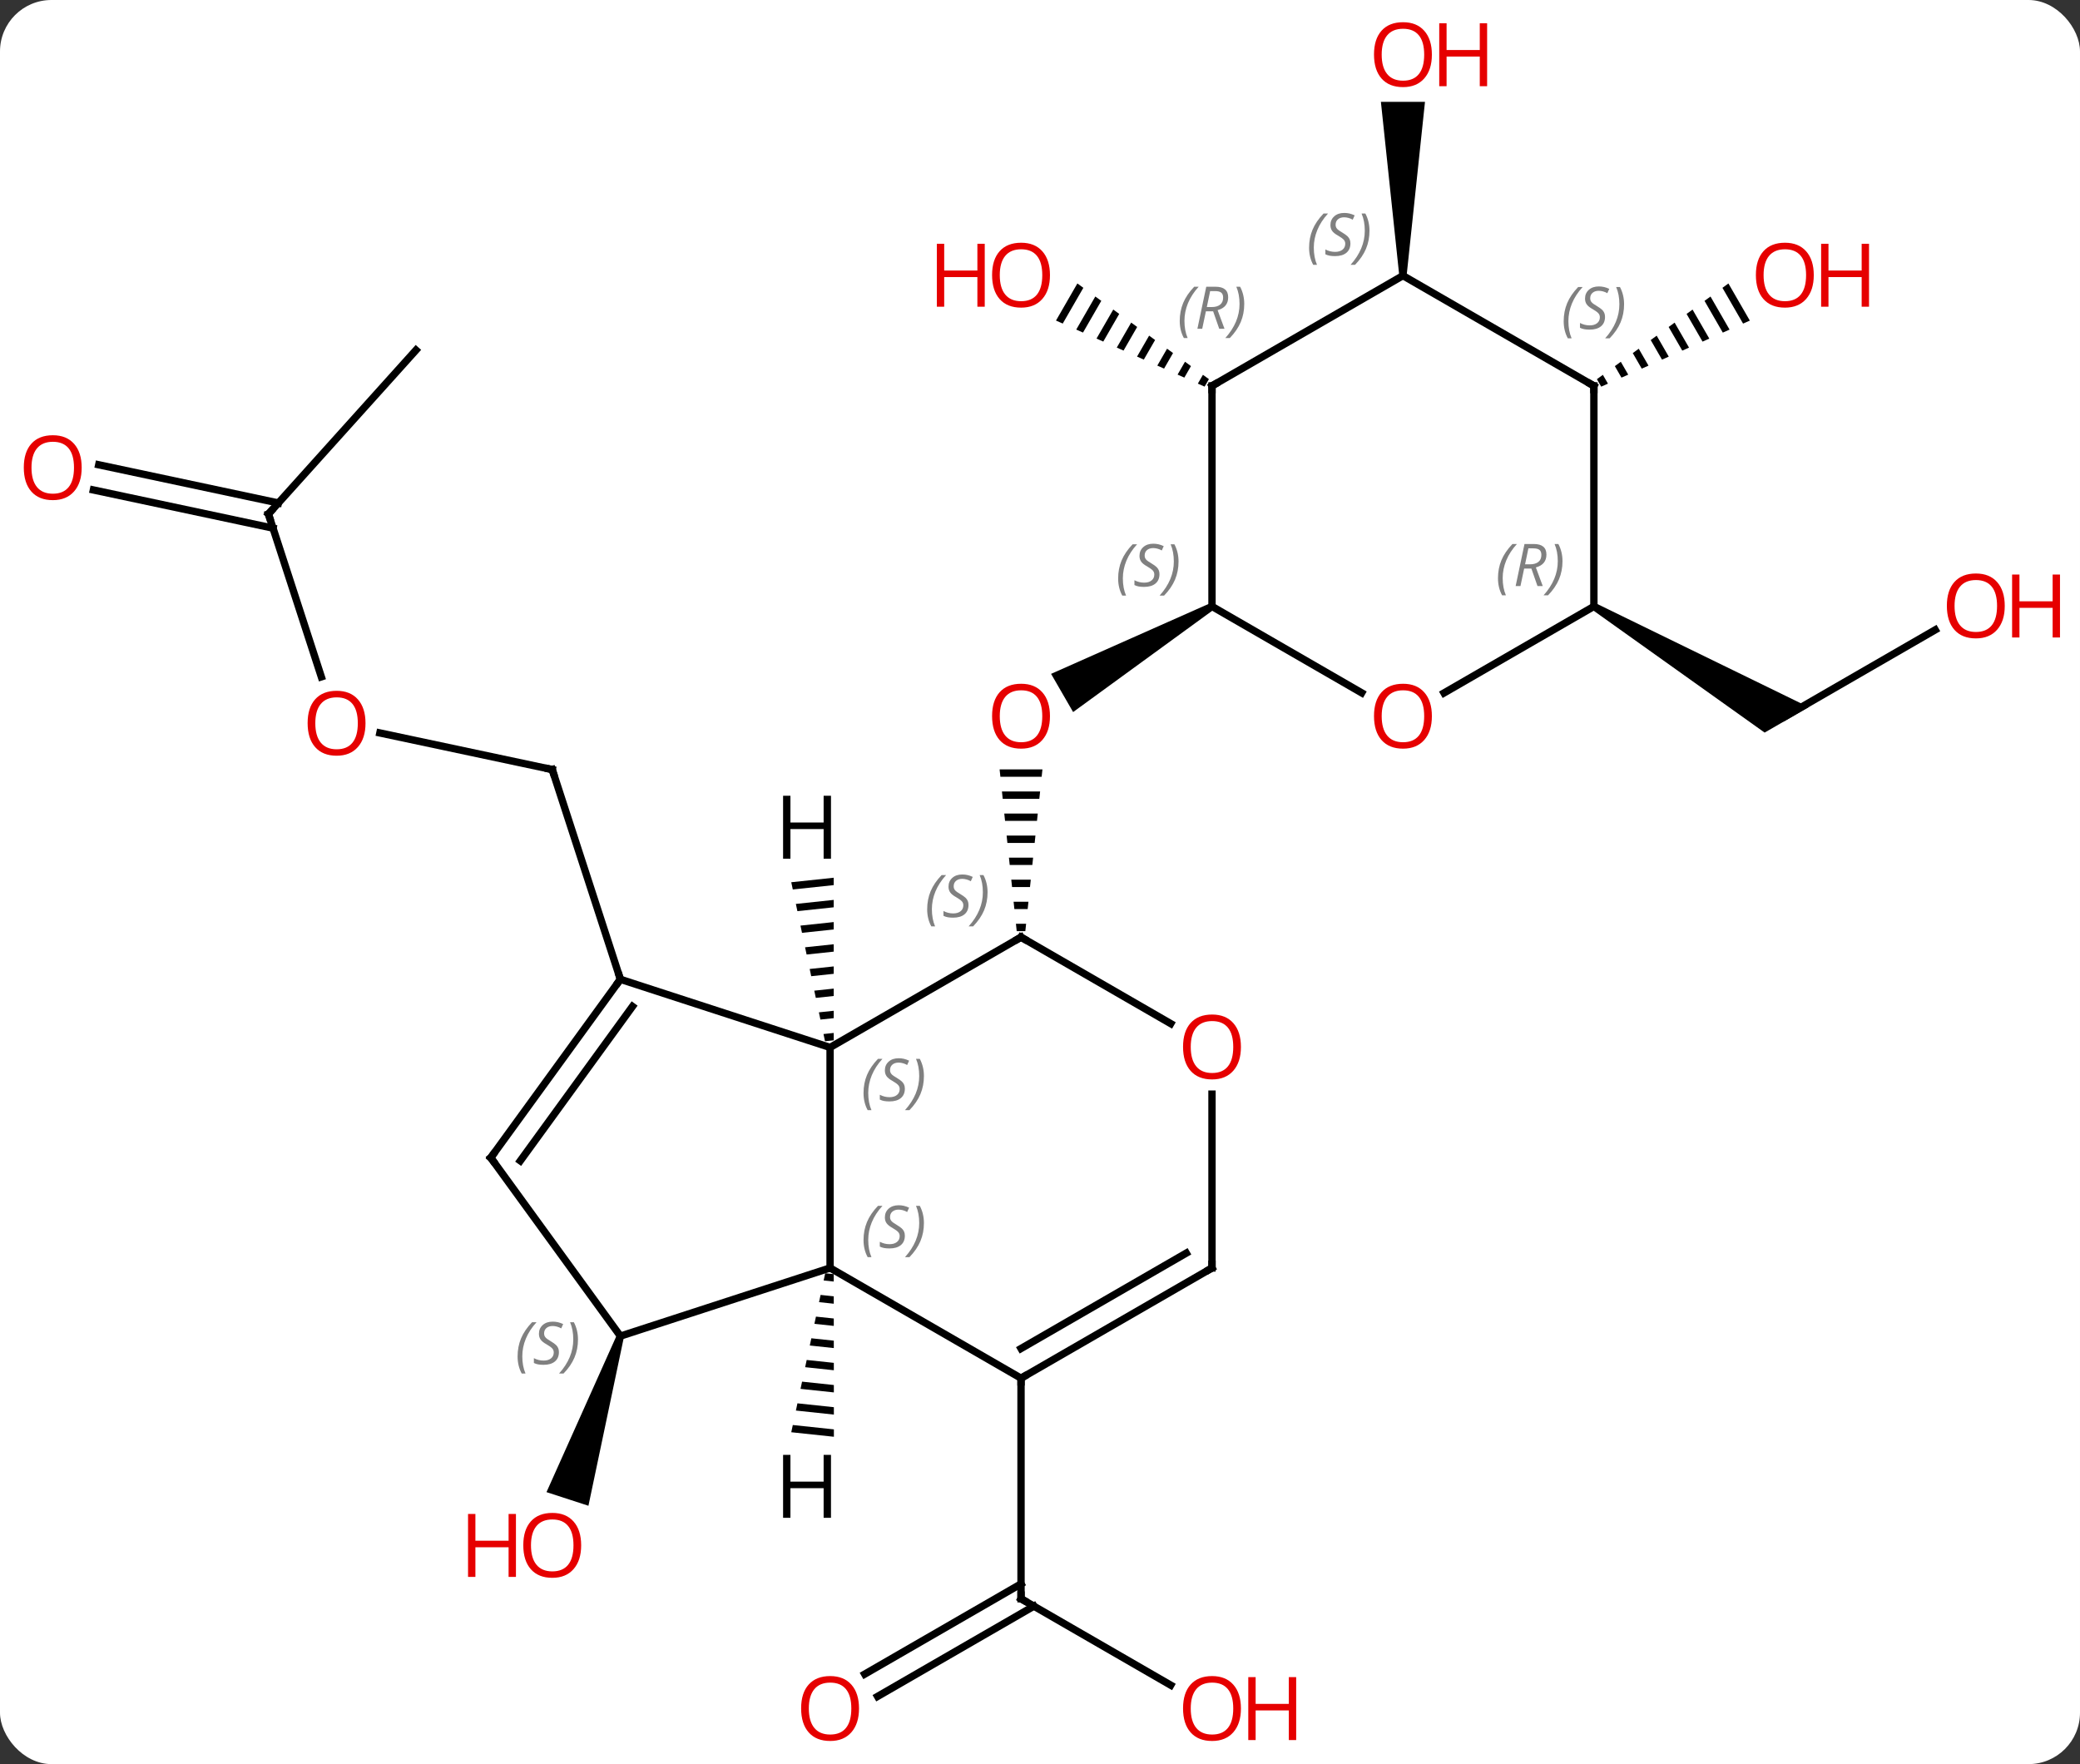 <svg width="283" viewBox="0 0 283 240" style="fill-opacity:1; color-rendering:auto; color-interpolation:auto; text-rendering:auto; stroke:black; stroke-linecap:square; stroke-miterlimit:10; shape-rendering:auto; stroke-opacity:1; fill:black; stroke-dasharray:none; font-weight:normal; stroke-width:1; font-family:'Open Sans'; font-style:normal; stroke-linejoin:miter; font-size:12; stroke-dashoffset:0; image-rendering:auto;" height="240" class="cas-substance-image" xmlns:xlink="http://www.w3.org/1999/xlink" xmlns="http://www.w3.org/2000/svg"><rect x="0" y="0" width="283" height="240" fill="#333333" stroke="none"/><svg class="cas-substance-single-component"><rect y="0" x="0" width="283" stroke="none" ry="7" rx="7" height="240" fill="white" class="cas-substance-group"/><svg y="0" x="0" width="283" viewBox="0 0 283 240" style="fill:black;" height="240" class="cas-substance-single-component-image"><svg><g><g transform="translate(138,120)" style="text-rendering:geometricPrecision; color-rendering:optimizeQuality; color-interpolation:linearRGB; stroke-linecap:butt; image-rendering:optimizeQuality;"><path style="stroke:none;" d="M-1.995 -15.324 L-1.889 -14.324 L3.725 -14.324 L3.831 -15.324 ZM-1.678 -12.324 L-1.572 -11.324 L3.408 -11.324 L3.514 -12.324 ZM-1.361 -9.324 L-1.255 -8.324 L3.091 -8.324 L3.197 -9.324 ZM-1.043 -6.324 L-0.938 -5.324 L2.774 -5.324 L2.879 -6.324 ZM-0.726 -3.324 L-0.621 -2.324 L2.457 -2.324 L2.562 -3.324 ZM-0.409 -0.324 L-0.303 0.676 L2.139 0.676 L2.245 -0.324 ZM-0.092 2.676 L0.014 3.676 L1.822 3.676 L1.928 2.676 ZM0.225 5.676 L0.331 6.676 L1.505 6.676 L1.611 5.676 Z"/><path style="stroke:none;" d="M26.651 -37.933 L27.151 -37.067 L8.006 -23.128 L5.006 -28.324 Z"/><line y2="-20.287" y1="-15.303" x2="-86.314" x1="-62.865" style="fill:none;"/><line y2="13.23" y1="-15.303" x2="-53.592" x1="-62.865" style="fill:none;"/><line y2="-50.07" y1="-27.919" x2="-101.478" x1="-94.281" style="fill:none;"/><line y2="-72.366" y1="-50.07" x2="-81.405" x1="-101.478" style="fill:none;"/><line y2="-56.769" y1="-51.572" x2="-124.566" x1="-100.126" style="fill:none;"/><line y2="-53.345" y1="-48.148" x2="-125.294" x1="-100.853" style="fill:none;"/><line y2="109.259" y1="97.5" x2="21.287" x1="0.918" style="fill:none;"/><line y2="107.758" y1="95.479" x2="-20.349" x1="0.918" style="fill:none;"/><line y2="110.79" y1="98.51" x2="-18.599" x1="2.668" style="fill:none;"/><line y2="67.5" y1="97.5" x2="0.918" x1="0.918" style="fill:none;"/><path style="stroke:none;" d="M-54.068 61.615 L-53.117 61.925 L-57.939 84.852 L-63.645 82.997 Z"/><path style="stroke:none;" d="M8.586 -81.438 L5.675 -76.39 L5.675 -76.39 L6.594 -75.981 L6.594 -75.981 L9.399 -80.846 L9.399 -80.846 L8.586 -81.438 ZM11.026 -79.663 L8.432 -75.164 L8.432 -75.164 L9.351 -74.756 L9.351 -74.756 L11.84 -79.071 L11.84 -79.071 L11.026 -79.663 ZM13.467 -77.887 L11.19 -73.939 L11.19 -73.939 L12.109 -73.53 L12.109 -73.53 L14.28 -77.296 L14.28 -77.296 L13.467 -77.887 ZM15.907 -76.112 L13.947 -72.713 L14.866 -72.305 L14.866 -72.305 L16.721 -75.52 L16.721 -75.52 L15.907 -76.112 ZM18.347 -74.337 L16.704 -71.488 L17.623 -71.079 L17.623 -71.079 L19.161 -73.745 L19.161 -73.745 L18.347 -74.337 ZM20.788 -72.562 L19.462 -70.262 L20.381 -69.854 L20.381 -69.854 L21.601 -71.97 L20.788 -72.562 ZM23.228 -70.787 L22.219 -69.037 L22.219 -69.037 L23.138 -68.628 L23.138 -68.628 L24.041 -70.195 L24.041 -70.195 L23.228 -70.787 ZM25.668 -69.011 L24.976 -67.811 L24.976 -67.811 L25.895 -67.403 L25.895 -67.403 L26.482 -68.42 L26.482 -68.42 L25.668 -69.011 Z"/><line y2="-34.311" y1="-22.5" x2="125.301" x1="104.841" style="fill:none;"/><path style="stroke:none;" d="M78.611 -37.067 L79.111 -37.933 L108.091 -23.799 L102.091 -20.335 Z"/><path style="stroke:none;" d="M53.381 -82.5 L52.381 -82.5 L49.881 -106.148 L55.881 -106.148 Z"/><path style="stroke:none;" d="M97.165 -81.434 L96.352 -80.843 L96.352 -80.843 L99.159 -75.976 L100.078 -76.384 L97.165 -81.434 ZM94.725 -79.659 L93.912 -79.067 L93.912 -79.067 L96.401 -74.75 L96.401 -74.75 L97.32 -75.159 L97.32 -75.159 L94.725 -79.659 ZM92.285 -77.883 L91.472 -77.291 L91.472 -77.291 L93.644 -73.525 L93.644 -73.525 L94.563 -73.933 L94.563 -73.933 L92.285 -77.883 ZM89.845 -76.108 L89.031 -75.516 L89.031 -75.516 L90.886 -72.3 L90.886 -72.3 L91.805 -72.708 L91.805 -72.708 L89.845 -76.108 ZM87.405 -74.332 L86.591 -73.74 L88.129 -71.074 L89.048 -71.483 L87.405 -74.332 ZM84.965 -72.556 L84.151 -71.964 L84.151 -71.964 L85.371 -69.849 L86.29 -70.257 L84.965 -72.556 ZM82.524 -70.781 L81.711 -70.189 L82.614 -68.624 L82.614 -68.624 L83.533 -69.032 L83.533 -69.032 L82.524 -70.781 ZM80.084 -69.005 L79.271 -68.413 L79.856 -67.398 L79.856 -67.398 L80.775 -67.807 L80.084 -69.005 Z"/><line y2="52.5" y1="22.5" x2="-25.062" x1="-25.062" style="fill:none;"/><line y2="7.5" y1="22.5" x2="0.918" x1="-25.062" style="fill:none;"/><line y2="13.23" y1="22.5" x2="-53.592" x1="-25.062" style="fill:none;"/><line y2="67.5" y1="52.5" x2="0.918" x1="-25.062" style="fill:none;"/><line y2="61.77" y1="52.5" x2="-53.592" x1="-25.062" style="fill:none;"/><line y2="19.259" y1="7.5" x2="21.287" x1="0.918" style="fill:none;"/><line y2="37.5" y1="13.23" x2="-71.226" x1="-53.592" style="fill:none;"/><line y2="37.922" y1="16.922" x2="-67.207" x1="-51.948" style="fill:none;"/><line y2="52.5" y1="67.5" x2="26.901" x1="0.918" style="fill:none;"/><line y2="50.479" y1="63.459" x2="23.401" x1="0.918" style="fill:none;"/><line y2="37.5" y1="61.77" x2="-71.226" x1="-53.592" style="fill:none;"/><line y2="52.5" y1="28.852" x2="26.901" x1="26.901" style="fill:none;"/><line y2="-25.741" y1="-37.5" x2="47.267" x1="26.901" style="fill:none;"/><line y2="-67.5" y1="-37.5" x2="26.901" x1="26.901" style="fill:none;"/><line y2="-37.5" y1="-25.726" x2="78.861" x1="58.468" style="fill:none;"/><line y2="-82.5" y1="-67.5" x2="52.881" x1="26.901" style="fill:none;"/><line y2="-67.5" y1="-37.5" x2="78.861" x1="78.861" style="fill:none;"/><line y2="-67.5" y1="-82.5" x2="78.861" x1="52.881" style="fill:none;"/><path style="stroke:none;" d="M-24.568 -0.589 L-30.343 0.025 L-30.135 1.008 L-24.567 0.417 L-24.568 -0.589 ZM-24.567 2.428 L-29.717 2.975 L-29.717 2.975 L-29.508 3.958 L-29.508 3.958 L-24.567 3.433 L-24.567 2.428 ZM-24.567 5.444 L-29.09 5.925 L-29.09 5.925 L-28.882 6.908 L-28.882 6.908 L-24.567 6.45 L-24.567 6.45 L-24.567 5.444 ZM-24.567 8.461 L-28.464 8.875 L-28.464 8.875 L-28.255 9.858 L-28.255 9.858 L-24.566 9.466 L-24.566 9.466 L-24.567 8.461 ZM-24.566 11.477 L-27.837 11.825 L-27.837 11.825 L-27.629 12.808 L-27.629 12.808 L-24.566 12.483 L-24.566 11.477 ZM-24.566 14.494 L-27.211 14.775 L-27.211 14.775 L-27.002 15.758 L-27.002 15.758 L-24.566 15.499 L-24.566 15.499 L-24.566 14.494 ZM-24.565 17.51 L-26.584 17.725 L-26.584 17.725 L-26.376 18.708 L-26.376 18.708 L-24.565 18.516 L-24.565 18.516 L-24.565 17.51 ZM-24.565 20.527 L-25.958 20.675 L-25.958 20.675 L-25.749 21.658 L-25.749 21.658 L-24.565 21.532 L-24.565 21.532 L-24.565 20.527 Z"/><path style="stroke:none;" d="M-25.724 53.218 L-25.934 54.202 L-25.934 54.202 L-24.563 54.347 L-24.563 54.347 L-24.564 53.342 L-24.564 53.342 L-25.724 53.218 ZM-26.354 56.168 L-26.564 57.151 L-26.564 57.151 L-24.56 57.364 L-24.56 57.364 L-24.561 56.358 L-24.561 56.358 L-26.354 56.168 ZM-26.983 59.118 L-27.193 60.101 L-27.193 60.101 L-24.557 60.381 L-24.557 60.381 L-24.558 59.375 L-24.558 59.375 L-26.983 59.118 ZM-27.613 62.067 L-27.823 63.05 L-27.823 63.05 L-24.554 63.398 L-24.554 63.398 L-24.555 62.392 L-24.555 62.392 L-27.613 62.067 ZM-28.243 65.017 L-28.453 66 L-28.453 66 L-24.551 66.415 L-24.551 66.415 L-24.552 65.409 L-24.552 65.409 L-28.243 65.017 ZM-28.873 67.966 L-29.083 68.95 L-29.083 68.95 L-24.548 69.431 L-24.548 69.431 L-24.549 68.426 L-24.549 68.426 L-28.873 67.966 ZM-29.503 70.916 L-29.713 71.899 L-29.713 71.899 L-24.545 72.448 L-24.545 72.448 L-24.546 71.443 L-24.546 71.443 L-29.503 70.916 ZM-30.133 73.866 L-30.343 74.849 L-30.343 74.849 L-24.542 75.465 L-24.542 75.465 L-24.543 74.459 L-24.543 74.459 L-30.133 73.866 Z"/></g><g transform="translate(138,120)" style="fill:rgb(230,0,0); text-rendering:geometricPrecision; color-rendering:optimizeQuality; image-rendering:optimizeQuality; font-family:'Open Sans'; stroke:rgb(230,0,0); color-interpolation:linearRGB;"><path style="stroke:none;" d="M4.856 -22.57 Q4.856 -20.508 3.816 -19.328 Q2.777 -18.148 0.934 -18.148 Q-0.957 -18.148 -1.988 -19.312 Q-3.019 -20.477 -3.019 -22.586 Q-3.019 -24.68 -1.988 -25.828 Q-0.957 -26.977 0.934 -26.977 Q2.793 -26.977 3.824 -25.805 Q4.856 -24.633 4.856 -22.57 ZM-1.973 -22.57 Q-1.973 -20.836 -1.23 -19.93 Q-0.488 -19.023 0.934 -19.023 Q2.356 -19.023 3.082 -19.922 Q3.809 -20.82 3.809 -22.57 Q3.809 -24.305 3.082 -25.195 Q2.356 -26.086 0.934 -26.086 Q-0.488 -26.086 -1.23 -25.188 Q-1.973 -24.289 -1.973 -22.57 Z"/></g><g transform="translate(138,120)" style="stroke-linecap:butt; text-rendering:geometricPrecision; color-rendering:optimizeQuality; image-rendering:optimizeQuality; font-family:'Open Sans'; color-interpolation:linearRGB; stroke-miterlimit:5;"><path style="fill:none;" d="M-63.354 -15.407 L-62.865 -15.303 L-62.711 -14.828"/><path style="fill:rgb(230,0,0); stroke:none;" d="M-88.27 -21.61 Q-88.27 -19.548 -89.31 -18.368 Q-90.349 -17.188 -92.192 -17.188 Q-94.083 -17.188 -95.114 -18.352 Q-96.145 -19.517 -96.145 -21.626 Q-96.145 -23.72 -95.114 -24.868 Q-94.083 -26.017 -92.192 -26.017 Q-90.333 -26.017 -89.302 -24.845 Q-88.27 -23.673 -88.27 -21.61 ZM-95.099 -21.61 Q-95.099 -19.876 -94.356 -18.97 Q-93.614 -18.063 -92.192 -18.063 Q-90.77 -18.063 -90.044 -18.962 Q-89.317 -19.86 -89.317 -21.61 Q-89.317 -23.345 -90.044 -24.235 Q-90.77 -25.126 -92.192 -25.126 Q-93.614 -25.126 -94.356 -24.227 Q-95.099 -23.329 -95.099 -21.61 Z"/><path style="fill:none;" d="M-101.323 -49.594 L-101.478 -50.07 L-101.144 -50.442"/><path style="fill:rgb(230,0,0); stroke:none;" d="M-126.886 -56.38 Q-126.886 -54.318 -127.926 -53.138 Q-128.965 -51.958 -130.808 -51.958 Q-132.699 -51.958 -133.73 -53.123 Q-134.762 -54.287 -134.762 -56.396 Q-134.762 -58.49 -133.73 -59.638 Q-132.699 -60.787 -130.808 -60.787 Q-128.949 -60.787 -127.918 -59.615 Q-126.886 -58.443 -126.886 -56.38 ZM-133.715 -56.38 Q-133.715 -54.646 -132.972 -53.74 Q-132.23 -52.833 -130.808 -52.833 Q-129.387 -52.833 -128.66 -53.732 Q-127.933 -54.63 -127.933 -56.38 Q-127.933 -58.115 -128.66 -59.005 Q-129.387 -59.896 -130.808 -59.896 Q-132.23 -59.896 -132.972 -58.998 Q-133.715 -58.099 -133.715 -56.38 Z"/><path style="fill:none;" d="M1.351 97.75 L0.918 97.5 L0.918 97"/><path style="fill:rgb(230,0,0); stroke:none;" d="M30.838 112.43 Q30.838 114.492 29.799 115.672 Q28.76 116.852 26.917 116.852 Q25.026 116.852 23.995 115.688 Q22.963 114.523 22.963 112.414 Q22.963 110.32 23.995 109.172 Q25.026 108.023 26.917 108.023 Q28.776 108.023 29.807 109.195 Q30.838 110.367 30.838 112.43 ZM24.01 112.43 Q24.01 114.164 24.753 115.07 Q25.495 115.977 26.917 115.977 Q28.338 115.977 29.065 115.078 Q29.792 114.18 29.792 112.43 Q29.792 110.695 29.065 109.805 Q28.338 108.914 26.917 108.914 Q25.495 108.914 24.753 109.812 Q24.01 110.711 24.01 112.43 Z"/><path style="fill:rgb(230,0,0); stroke:none;" d="M38.354 116.727 L37.354 116.727 L37.354 112.695 L32.839 112.695 L32.839 116.727 L31.838 116.727 L31.838 108.164 L32.839 108.164 L32.839 111.805 L37.354 111.805 L37.354 108.164 L38.354 108.164 L38.354 116.727 Z"/><path style="fill:rgb(230,0,0); stroke:none;" d="M-21.125 112.43 Q-21.125 114.492 -22.164 115.672 Q-23.203 116.852 -25.046 116.852 Q-26.937 116.852 -27.968 115.688 Q-29 114.523 -29 112.414 Q-29 110.32 -27.968 109.172 Q-26.937 108.023 -25.046 108.023 Q-23.187 108.023 -22.156 109.195 Q-21.125 110.367 -21.125 112.43 ZM-27.953 112.43 Q-27.953 114.164 -27.21 115.07 Q-26.468 115.977 -25.046 115.977 Q-23.625 115.977 -22.898 115.078 Q-22.171 114.18 -22.171 112.43 Q-22.171 110.695 -22.898 109.805 Q-23.625 108.914 -25.046 108.914 Q-26.468 108.914 -27.21 109.812 Q-27.953 110.711 -27.953 112.43 Z"/><path style="fill:rgb(230,0,0); stroke:none;" d="M-58.928 90.233 Q-58.928 92.295 -59.967 93.475 Q-61.006 94.655 -62.849 94.655 Q-64.74 94.655 -65.771 93.49 Q-66.802 92.326 -66.802 90.217 Q-66.802 88.123 -65.771 86.975 Q-64.74 85.826 -62.849 85.826 Q-60.99 85.826 -59.959 86.998 Q-58.928 88.17 -58.928 90.233 ZM-65.756 90.233 Q-65.756 91.967 -65.013 92.873 Q-64.271 93.78 -62.849 93.78 Q-61.428 93.78 -60.701 92.881 Q-59.974 91.983 -59.974 90.233 Q-59.974 88.498 -60.701 87.608 Q-61.428 86.717 -62.849 86.717 Q-64.271 86.717 -65.013 87.615 Q-65.756 88.514 -65.756 90.233 Z"/><path style="fill:rgb(230,0,0); stroke:none;" d="M-67.802 94.53 L-68.802 94.53 L-68.802 90.498 L-73.318 90.498 L-73.318 94.53 L-74.318 94.53 L-74.318 85.967 L-73.318 85.967 L-73.318 89.608 L-68.802 89.608 L-68.802 85.967 L-67.802 85.967 L-67.802 94.53 Z"/><path style="fill:rgb(230,0,0); stroke:none;" d="M4.856 -82.57 Q4.856 -80.508 3.816 -79.328 Q2.777 -78.148 0.934 -78.148 Q-0.957 -78.148 -1.988 -79.312 Q-3.019 -80.477 -3.019 -82.586 Q-3.019 -84.68 -1.988 -85.828 Q-0.957 -86.977 0.934 -86.977 Q2.793 -86.977 3.824 -85.805 Q4.856 -84.633 4.856 -82.57 ZM-1.973 -82.57 Q-1.973 -80.836 -1.23 -79.93 Q-0.488 -79.023 0.934 -79.023 Q2.356 -79.023 3.082 -79.922 Q3.809 -80.82 3.809 -82.57 Q3.809 -84.305 3.082 -85.195 Q2.356 -86.086 0.934 -86.086 Q-0.488 -86.086 -1.23 -85.188 Q-1.973 -84.289 -1.973 -82.57 Z"/><path style="fill:rgb(230,0,0); stroke:none;" d="M-4.019 -78.273 L-5.019 -78.273 L-5.019 -82.305 L-9.535 -82.305 L-9.535 -78.273 L-10.535 -78.273 L-10.535 -86.836 L-9.535 -86.836 L-9.535 -83.195 L-5.019 -83.195 L-5.019 -86.836 L-4.019 -86.836 L-4.019 -78.273 Z"/><path style="fill:rgb(230,0,0); stroke:none;" d="M134.762 -37.57 Q134.762 -35.508 133.722 -34.328 Q132.683 -33.148 130.84 -33.148 Q128.949 -33.148 127.918 -34.312 Q126.886 -35.477 126.886 -37.586 Q126.886 -39.68 127.918 -40.828 Q128.949 -41.977 130.84 -41.977 Q132.699 -41.977 133.73 -40.805 Q134.762 -39.633 134.762 -37.57 ZM127.933 -37.57 Q127.933 -35.836 128.676 -34.93 Q129.418 -34.023 130.84 -34.023 Q132.262 -34.023 132.988 -34.922 Q133.715 -35.82 133.715 -37.57 Q133.715 -39.305 132.988 -40.195 Q132.262 -41.086 130.84 -41.086 Q129.418 -41.086 128.676 -40.188 Q127.933 -39.289 127.933 -37.57 Z"/><path style="fill:rgb(230,0,0); stroke:none;" d="M142.277 -33.273 L141.277 -33.273 L141.277 -37.305 L136.762 -37.305 L136.762 -33.273 L135.762 -33.273 L135.762 -41.836 L136.762 -41.836 L136.762 -38.195 L141.277 -38.195 L141.277 -41.836 L142.277 -41.836 L142.277 -33.273 Z"/><path style="fill:rgb(230,0,0); stroke:none;" d="M56.819 -112.57 Q56.819 -110.508 55.779 -109.328 Q54.74 -108.148 52.897 -108.148 Q51.006 -108.148 49.975 -109.312 Q48.944 -110.477 48.944 -112.586 Q48.944 -114.68 49.975 -115.828 Q51.006 -116.977 52.897 -116.977 Q54.756 -116.977 55.787 -115.805 Q56.819 -114.633 56.819 -112.57 ZM49.99 -112.57 Q49.99 -110.836 50.733 -109.93 Q51.475 -109.023 52.897 -109.023 Q54.319 -109.023 55.045 -109.922 Q55.772 -110.82 55.772 -112.57 Q55.772 -114.305 55.045 -115.195 Q54.319 -116.086 52.897 -116.086 Q51.475 -116.086 50.733 -115.188 Q49.99 -114.289 49.99 -112.57 Z"/><path style="fill:rgb(230,0,0); stroke:none;" d="M64.334 -108.273 L63.334 -108.273 L63.334 -112.305 L58.819 -112.305 L58.819 -108.273 L57.819 -108.273 L57.819 -116.836 L58.819 -116.836 L58.819 -113.195 L63.334 -113.195 L63.334 -116.836 L64.334 -116.836 L64.334 -108.273 Z"/><path style="fill:rgb(230,0,0); stroke:none;" d="M108.778 -82.57 Q108.778 -80.508 107.739 -79.328 Q106.7 -78.148 104.857 -78.148 Q102.966 -78.148 101.935 -79.312 Q100.903 -80.477 100.903 -82.586 Q100.903 -84.68 101.935 -85.828 Q102.966 -86.977 104.857 -86.977 Q106.716 -86.977 107.747 -85.805 Q108.778 -84.633 108.778 -82.57 ZM101.95 -82.57 Q101.95 -80.836 102.693 -79.93 Q103.435 -79.023 104.857 -79.023 Q106.278 -79.023 107.005 -79.922 Q107.732 -80.82 107.732 -82.57 Q107.732 -84.305 107.005 -85.195 Q106.278 -86.086 104.857 -86.086 Q103.435 -86.086 102.693 -85.188 Q101.95 -84.289 101.95 -82.57 Z"/><path style="fill:rgb(230,0,0); stroke:none;" d="M116.294 -78.273 L115.294 -78.273 L115.294 -82.305 L110.778 -82.305 L110.778 -78.273 L109.778 -78.273 L109.778 -86.836 L110.778 -86.836 L110.778 -83.195 L115.294 -83.195 L115.294 -86.836 L116.294 -86.836 L116.294 -78.273 Z"/></g><g transform="translate(138,120)" style="stroke-linecap:butt; font-size:8.4px; fill:gray; text-rendering:geometricPrecision; image-rendering:optimizeQuality; color-rendering:optimizeQuality; font-family:'Open Sans'; font-style:italic; stroke:gray; color-interpolation:linearRGB; stroke-miterlimit:5;"><path style="stroke:none;" d="M-20.51 28.703 Q-20.51 27.375 -20.041 26.25 Q-19.573 25.125 -18.541 24.047 L-17.932 24.047 Q-18.901 25.109 -19.385 26.281 Q-19.87 27.453 -19.87 28.687 Q-19.87 30.016 -19.432 31.031 L-19.948 31.031 Q-20.51 30 -20.51 28.703 ZM-14.888 28.109 Q-14.888 28.937 -15.435 29.391 Q-15.981 29.844 -16.981 29.844 Q-17.388 29.844 -17.7 29.789 Q-18.013 29.734 -18.294 29.594 L-18.294 28.937 Q-17.669 29.266 -16.966 29.266 Q-16.341 29.266 -15.966 28.969 Q-15.591 28.672 -15.591 28.156 Q-15.591 27.844 -15.794 27.617 Q-15.997 27.391 -16.56 27.062 Q-17.153 26.734 -17.38 26.406 Q-17.606 26.078 -17.606 25.625 Q-17.606 24.891 -17.091 24.43 Q-16.575 23.969 -15.731 23.969 Q-15.356 23.969 -15.021 24.047 Q-14.685 24.125 -14.31 24.297 L-14.575 24.891 Q-14.825 24.734 -15.146 24.648 Q-15.466 24.562 -15.731 24.562 Q-16.263 24.562 -16.583 24.836 Q-16.903 25.109 -16.903 25.578 Q-16.903 25.781 -16.833 25.93 Q-16.763 26.078 -16.622 26.211 Q-16.481 26.344 -16.06 26.594 Q-15.497 26.937 -15.294 27.133 Q-15.091 27.328 -14.989 27.562 Q-14.888 27.797 -14.888 28.109 ZM-12.293 26.391 Q-12.293 27.719 -12.77 28.852 Q-13.246 29.984 -14.262 31.031 L-14.871 31.031 Q-12.934 28.875 -12.934 26.391 Q-12.934 25.062 -13.371 24.047 L-12.856 24.047 Q-12.293 25.109 -12.293 26.391 Z"/><path style="stroke:none;" d="M-20.51 48.703 Q-20.51 47.375 -20.041 46.25 Q-19.573 45.125 -18.541 44.047 L-17.932 44.047 Q-18.901 45.109 -19.385 46.281 Q-19.87 47.453 -19.87 48.688 Q-19.87 50.016 -19.432 51.031 L-19.948 51.031 Q-20.51 50 -20.51 48.703 ZM-14.888 48.109 Q-14.888 48.938 -15.435 49.391 Q-15.981 49.844 -16.981 49.844 Q-17.388 49.844 -17.7 49.789 Q-18.013 49.734 -18.294 49.594 L-18.294 48.938 Q-17.669 49.266 -16.966 49.266 Q-16.341 49.266 -15.966 48.969 Q-15.591 48.672 -15.591 48.156 Q-15.591 47.844 -15.794 47.617 Q-15.997 47.391 -16.56 47.063 Q-17.153 46.734 -17.38 46.406 Q-17.606 46.078 -17.606 45.625 Q-17.606 44.891 -17.091 44.43 Q-16.575 43.969 -15.731 43.969 Q-15.356 43.969 -15.021 44.047 Q-14.685 44.125 -14.31 44.297 L-14.575 44.891 Q-14.825 44.734 -15.146 44.648 Q-15.466 44.563 -15.731 44.563 Q-16.263 44.563 -16.583 44.836 Q-16.903 45.109 -16.903 45.578 Q-16.903 45.781 -16.833 45.93 Q-16.763 46.078 -16.622 46.211 Q-16.481 46.344 -16.06 46.594 Q-15.497 46.938 -15.294 47.133 Q-15.091 47.328 -14.989 47.563 Q-14.888 47.797 -14.888 48.109 ZM-12.293 46.391 Q-12.293 47.719 -12.77 48.852 Q-13.246 49.984 -14.262 51.031 L-14.871 51.031 Q-12.934 48.875 -12.934 46.391 Q-12.934 45.063 -13.371 44.047 L-12.856 44.047 Q-12.293 45.109 -12.293 46.391 Z"/><path style="fill:none; stroke:black;" d="M0.485 7.75 L0.918 7.5 L1.351 7.75"/><path style="stroke:none;" d="M-11.851 3.703 Q-11.851 2.375 -11.382 1.25 Q-10.913 0.125 -9.882 -0.953 L-9.273 -0.953 Q-10.242 0.11 -10.726 1.281 Q-11.21 2.453 -11.21 3.688 Q-11.21 5.016 -10.773 6.031 L-11.288 6.031 Q-11.851 5 -11.851 3.703 ZM-6.228 3.11 Q-6.228 3.938 -6.775 4.391 Q-7.322 4.844 -8.322 4.844 Q-8.728 4.844 -9.041 4.789 Q-9.353 4.734 -9.634 4.594 L-9.634 3.938 Q-9.009 4.266 -8.306 4.266 Q-7.681 4.266 -7.306 3.969 Q-6.931 3.672 -6.931 3.156 Q-6.931 2.844 -7.135 2.617 Q-7.338 2.391 -7.9 2.063 Q-8.494 1.734 -8.72 1.406 Q-8.947 1.078 -8.947 0.625 Q-8.947 -0.109 -8.431 -0.57 Q-7.916 -1.031 -7.072 -1.031 Q-6.697 -1.031 -6.361 -0.953 Q-6.025 -0.875 -5.65 -0.703 L-5.916 -0.109 Q-6.166 -0.266 -6.486 -0.351 Q-6.806 -0.437 -7.072 -0.437 Q-7.603 -0.437 -7.924 -0.164 Q-8.244 0.11 -8.244 0.578 Q-8.244 0.781 -8.174 0.93 Q-8.103 1.078 -7.963 1.211 Q-7.822 1.344 -7.4 1.594 Q-6.838 1.938 -6.635 2.133 Q-6.431 2.328 -6.33 2.563 Q-6.228 2.797 -6.228 3.11 ZM-3.634 1.391 Q-3.634 2.719 -4.11 3.852 Q-4.587 4.984 -5.603 6.031 L-6.212 6.031 Q-4.274 3.875 -4.274 1.391 Q-4.274 0.063 -4.712 -0.953 L-4.196 -0.953 Q-3.634 0.11 -3.634 1.391 Z"/><path style="fill:none; stroke:black;" d="M-53.886 13.634 L-53.592 13.23 L-53.746 12.755"/><path style="fill:none; stroke:black;" d="M1.351 67.25 L0.918 67.5 L0.918 68"/><path style="stroke:none;" d="M-67.577 64.537 Q-67.577 63.209 -67.109 62.084 Q-66.64 60.959 -65.609 59.881 L-64.999 59.881 Q-65.968 60.944 -66.452 62.115 Q-66.937 63.287 -66.937 64.522 Q-66.937 65.85 -66.499 66.865 L-67.015 66.865 Q-67.577 65.834 -67.577 64.537 ZM-61.955 63.944 Q-61.955 64.772 -62.502 65.225 Q-63.049 65.678 -64.049 65.678 Q-64.455 65.678 -64.767 65.623 Q-65.08 65.569 -65.361 65.428 L-65.361 64.772 Q-64.736 65.1 -64.033 65.1 Q-63.408 65.1 -63.033 64.803 Q-62.658 64.506 -62.658 63.99 Q-62.658 63.678 -62.861 63.451 Q-63.064 63.225 -63.627 62.897 Q-64.221 62.569 -64.447 62.24 Q-64.674 61.912 -64.674 61.459 Q-64.674 60.725 -64.158 60.264 Q-63.642 59.803 -62.799 59.803 Q-62.424 59.803 -62.088 59.881 Q-61.752 59.959 -61.377 60.131 L-61.642 60.725 Q-61.892 60.569 -62.213 60.483 Q-62.533 60.397 -62.799 60.397 Q-63.33 60.397 -63.65 60.67 Q-63.971 60.944 -63.971 61.412 Q-63.971 61.615 -63.9 61.764 Q-63.83 61.912 -63.689 62.045 Q-63.549 62.178 -63.127 62.428 Q-62.564 62.772 -62.361 62.967 Q-62.158 63.162 -62.056 63.397 Q-61.955 63.631 -61.955 63.944 ZM-59.36 62.225 Q-59.36 63.553 -59.837 64.686 Q-60.313 65.819 -61.329 66.865 L-61.938 66.865 Q-60.001 64.709 -60.001 62.225 Q-60.001 60.897 -60.438 59.881 L-59.923 59.881 Q-59.36 60.944 -59.36 62.225 Z"/></g><g transform="translate(138,120)" style="stroke-linecap:butt; fill:rgb(230,0,0); text-rendering:geometricPrecision; color-rendering:optimizeQuality; image-rendering:optimizeQuality; font-family:'Open Sans'; stroke:rgb(230,0,0); color-interpolation:linearRGB; stroke-miterlimit:5;"><path style="stroke:none;" d="M30.838 22.43 Q30.838 24.492 29.799 25.672 Q28.76 26.852 26.917 26.852 Q25.026 26.852 23.995 25.688 Q22.963 24.523 22.963 22.414 Q22.963 20.32 23.995 19.172 Q25.026 18.023 26.917 18.023 Q28.776 18.023 29.807 19.195 Q30.838 20.367 30.838 22.43 ZM24.01 22.43 Q24.01 24.164 24.753 25.07 Q25.495 25.977 26.917 25.977 Q28.338 25.977 29.065 25.078 Q29.792 24.18 29.792 22.43 Q29.792 20.695 29.065 19.805 Q28.338 18.914 26.917 18.914 Q25.495 18.914 24.753 19.812 Q24.01 20.711 24.01 22.43 Z"/><path style="fill:none; stroke:black;" d="M-70.932 37.096 L-71.226 37.5 L-70.932 37.904"/><path style="fill:none; stroke:black;" d="M26.468 52.75 L26.901 52.5 L26.901 52"/></g><g transform="translate(138,120)" style="stroke-linecap:butt; font-size:8.4px; fill:gray; text-rendering:geometricPrecision; image-rendering:optimizeQuality; color-rendering:optimizeQuality; font-family:'Open Sans'; font-style:italic; stroke:gray; color-interpolation:linearRGB; stroke-miterlimit:5;"><path style="stroke:none;" d="M14.132 -41.297 Q14.132 -42.625 14.601 -43.75 Q15.07 -44.875 16.101 -45.953 L16.71 -45.953 Q15.742 -44.891 15.257 -43.719 Q14.773 -42.547 14.773 -41.312 Q14.773 -39.984 15.21 -38.969 L14.695 -38.969 Q14.132 -40 14.132 -41.297 ZM19.755 -41.891 Q19.755 -41.062 19.208 -40.609 Q18.661 -40.156 17.661 -40.156 Q17.255 -40.156 16.942 -40.211 Q16.63 -40.266 16.349 -40.406 L16.349 -41.062 Q16.974 -40.734 17.677 -40.734 Q18.302 -40.734 18.677 -41.031 Q19.052 -41.328 19.052 -41.844 Q19.052 -42.156 18.849 -42.383 Q18.645 -42.609 18.083 -42.937 Q17.489 -43.266 17.262 -43.594 Q17.036 -43.922 17.036 -44.375 Q17.036 -45.109 17.552 -45.57 Q18.067 -46.031 18.911 -46.031 Q19.286 -46.031 19.622 -45.953 Q19.958 -45.875 20.333 -45.703 L20.067 -45.109 Q19.817 -45.266 19.497 -45.352 Q19.177 -45.437 18.911 -45.437 Q18.38 -45.437 18.059 -45.164 Q17.739 -44.891 17.739 -44.422 Q17.739 -44.219 17.809 -44.07 Q17.88 -43.922 18.02 -43.789 Q18.161 -43.656 18.583 -43.406 Q19.145 -43.062 19.349 -42.867 Q19.552 -42.672 19.653 -42.437 Q19.755 -42.203 19.755 -41.891 ZM22.349 -43.609 Q22.349 -42.281 21.873 -41.148 Q21.396 -40.016 20.381 -38.969 L19.771 -38.969 Q21.709 -41.125 21.709 -43.609 Q21.709 -44.937 21.271 -45.953 L21.787 -45.953 Q22.349 -44.891 22.349 -43.609 Z"/></g><g transform="translate(138,120)" style="stroke-linecap:butt; fill:rgb(230,0,0); text-rendering:geometricPrecision; color-rendering:optimizeQuality; image-rendering:optimizeQuality; font-family:'Open Sans'; stroke:rgb(230,0,0); color-interpolation:linearRGB; stroke-miterlimit:5;"><path style="stroke:none;" d="M56.819 -22.57 Q56.819 -20.508 55.779 -19.328 Q54.74 -18.148 52.897 -18.148 Q51.006 -18.148 49.975 -19.312 Q48.944 -20.477 48.944 -22.586 Q48.944 -24.68 49.975 -25.828 Q51.006 -26.977 52.897 -26.977 Q54.756 -26.977 55.787 -25.805 Q56.819 -24.633 56.819 -22.57 ZM49.99 -22.57 Q49.99 -20.836 50.733 -19.93 Q51.475 -19.023 52.897 -19.023 Q54.319 -19.023 55.045 -19.922 Q55.772 -20.82 55.772 -22.57 Q55.772 -24.305 55.045 -25.195 Q54.319 -26.086 52.897 -26.086 Q51.475 -26.086 50.733 -25.188 Q49.99 -24.289 49.99 -22.57 Z"/><path style="fill:none; stroke:black;" d="M26.901 -67 L26.901 -67.5 L27.334 -67.75"/></g><g transform="translate(138,120)" style="stroke-linecap:butt; font-size:8.4px; fill:gray; text-rendering:geometricPrecision; image-rendering:optimizeQuality; color-rendering:optimizeQuality; font-family:'Open Sans'; font-style:italic; stroke:gray; color-interpolation:linearRGB; stroke-miterlimit:5;"><path style="stroke:none;" d="M22.512 -76.336 Q22.512 -77.664 22.981 -78.789 Q23.45 -79.914 24.481 -80.992 L25.09 -80.992 Q24.122 -79.93 23.637 -78.758 Q23.153 -77.586 23.153 -76.352 Q23.153 -75.023 23.59 -74.008 L23.075 -74.008 Q22.512 -75.039 22.512 -76.336 ZM26.072 -77.648 L25.572 -75.273 L24.916 -75.273 L26.119 -80.992 L27.369 -80.992 Q29.103 -80.992 29.103 -79.555 Q29.103 -78.195 27.666 -77.805 L28.603 -75.273 L27.885 -75.273 L27.056 -77.648 L26.072 -77.648 ZM26.65 -80.398 Q26.26 -78.477 26.197 -78.227 L26.853 -78.227 Q27.603 -78.227 28.01 -78.555 Q28.416 -78.883 28.416 -79.508 Q28.416 -79.977 28.158 -80.188 Q27.9 -80.398 27.306 -80.398 L26.65 -80.398 ZM31.289 -78.648 Q31.289 -77.32 30.813 -76.188 Q30.336 -75.055 29.321 -74.008 L28.711 -74.008 Q30.649 -76.164 30.649 -78.648 Q30.649 -79.977 30.211 -80.992 L30.727 -80.992 Q31.289 -79.93 31.289 -78.648 Z"/><path style="stroke:none;" d="M65.812 -41.336 Q65.812 -42.664 66.281 -43.789 Q66.75 -44.914 67.781 -45.992 L68.39 -45.992 Q67.421 -44.93 66.937 -43.758 Q66.453 -42.586 66.453 -41.352 Q66.453 -40.023 66.89 -39.008 L66.375 -39.008 Q65.812 -40.039 65.812 -41.336 ZM69.372 -42.648 L68.872 -40.273 L68.216 -40.273 L69.419 -45.992 L70.669 -45.992 Q72.403 -45.992 72.403 -44.555 Q72.403 -43.195 70.966 -42.805 L71.903 -40.273 L71.185 -40.273 L70.357 -42.648 L69.372 -42.648 ZM69.95 -45.398 Q69.56 -43.477 69.497 -43.227 L70.153 -43.227 Q70.903 -43.227 71.31 -43.555 Q71.716 -43.883 71.716 -44.508 Q71.716 -44.977 71.458 -45.188 Q71.2 -45.398 70.607 -45.398 L69.95 -45.398 ZM74.589 -43.648 Q74.589 -42.32 74.113 -41.188 Q73.636 -40.055 72.621 -39.008 L72.011 -39.008 Q73.949 -41.164 73.949 -43.648 Q73.949 -44.977 73.511 -45.992 L74.027 -45.992 Q74.589 -44.93 74.589 -43.648 Z"/><path style="stroke:none;" d="M40.112 -86.297 Q40.112 -87.625 40.581 -88.75 Q41.05 -89.875 42.081 -90.953 L42.69 -90.953 Q41.722 -89.891 41.237 -88.719 Q40.753 -87.547 40.753 -86.313 Q40.753 -84.984 41.19 -83.969 L40.675 -83.969 Q40.112 -85 40.112 -86.297 ZM45.735 -86.891 Q45.735 -86.063 45.188 -85.609 Q44.641 -85.156 43.641 -85.156 Q43.235 -85.156 42.922 -85.211 Q42.61 -85.266 42.329 -85.406 L42.329 -86.063 Q42.954 -85.734 43.657 -85.734 Q44.282 -85.734 44.657 -86.031 Q45.032 -86.328 45.032 -86.844 Q45.032 -87.156 44.829 -87.383 Q44.626 -87.609 44.063 -87.938 Q43.469 -88.266 43.243 -88.594 Q43.016 -88.922 43.016 -89.375 Q43.016 -90.109 43.532 -90.57 Q44.047 -91.031 44.891 -91.031 Q45.266 -91.031 45.602 -90.953 Q45.938 -90.875 46.313 -90.703 L46.047 -90.109 Q45.797 -90.266 45.477 -90.352 Q45.157 -90.438 44.891 -90.438 Q44.36 -90.438 44.039 -90.164 Q43.719 -89.891 43.719 -89.422 Q43.719 -89.219 43.789 -89.07 Q43.86 -88.922 44.001 -88.789 Q44.141 -88.656 44.563 -88.406 Q45.126 -88.063 45.329 -87.867 Q45.532 -87.672 45.633 -87.438 Q45.735 -87.203 45.735 -86.891 ZM48.329 -88.609 Q48.329 -87.281 47.853 -86.148 Q47.376 -85.016 46.361 -83.969 L45.751 -83.969 Q47.689 -86.125 47.689 -88.609 Q47.689 -89.938 47.251 -90.953 L47.767 -90.953 Q48.329 -89.891 48.329 -88.609 Z"/><path style="fill:none; stroke:black;" d="M78.861 -67 L78.861 -67.5 L78.428 -67.75"/><path style="stroke:none;" d="M74.752 -76.297 Q74.752 -77.625 75.221 -78.75 Q75.69 -79.875 76.721 -80.953 L77.331 -80.953 Q76.362 -79.891 75.877 -78.719 Q75.393 -77.547 75.393 -76.312 Q75.393 -74.984 75.831 -73.969 L75.315 -73.969 Q74.752 -75 74.752 -76.297 ZM80.375 -76.891 Q80.375 -76.062 79.828 -75.609 Q79.281 -75.156 78.281 -75.156 Q77.875 -75.156 77.562 -75.211 Q77.25 -75.266 76.969 -75.406 L76.969 -76.062 Q77.594 -75.734 78.297 -75.734 Q78.922 -75.734 79.297 -76.031 Q79.672 -76.328 79.672 -76.844 Q79.672 -77.156 79.469 -77.383 Q79.266 -77.609 78.703 -77.938 Q78.109 -78.266 77.883 -78.594 Q77.656 -78.922 77.656 -79.375 Q77.656 -80.109 78.172 -80.57 Q78.688 -81.031 79.531 -81.031 Q79.906 -81.031 80.242 -80.953 Q80.578 -80.875 80.953 -80.703 L80.688 -80.109 Q80.438 -80.266 80.117 -80.352 Q79.797 -80.438 79.531 -80.438 Q79 -80.438 78.68 -80.164 Q78.359 -79.891 78.359 -79.422 Q78.359 -79.219 78.43 -79.07 Q78.5 -78.922 78.641 -78.789 Q78.781 -78.656 79.203 -78.406 Q79.766 -78.062 79.969 -77.867 Q80.172 -77.672 80.273 -77.438 Q80.375 -77.203 80.375 -76.891 ZM82.969 -78.609 Q82.969 -77.281 82.493 -76.148 Q82.016 -75.016 81.001 -73.969 L80.391 -73.969 Q82.329 -76.125 82.329 -78.609 Q82.329 -79.938 81.891 -80.953 L82.407 -80.953 Q82.969 -79.891 82.969 -78.609 Z"/></g><g transform="translate(138,120)" style="stroke-linecap:butt; text-rendering:geometricPrecision; color-rendering:optimizeQuality; image-rendering:optimizeQuality; font-family:'Open Sans'; color-interpolation:linearRGB; stroke-miterlimit:5;"><path style="stroke:none;" d="M-24.939 -3.179 L-25.939 -3.179 L-25.939 -7.21 L-30.455 -7.21 L-30.455 -3.179 L-31.455 -3.179 L-31.455 -11.741 L-30.455 -11.741 L-30.455 -8.101 L-25.939 -8.101 L-25.939 -11.741 L-24.939 -11.741 L-24.939 -3.179 Z"/><path style="stroke:none;" d="M-24.939 86.491 L-25.939 86.491 L-25.939 82.46 L-30.455 82.46 L-30.455 86.491 L-31.455 86.491 L-31.455 77.929 L-30.455 77.929 L-30.455 81.569 L-25.939 81.569 L-25.939 77.929 L-24.939 77.929 L-24.939 86.491 Z"/></g></g></svg></svg></svg></svg>